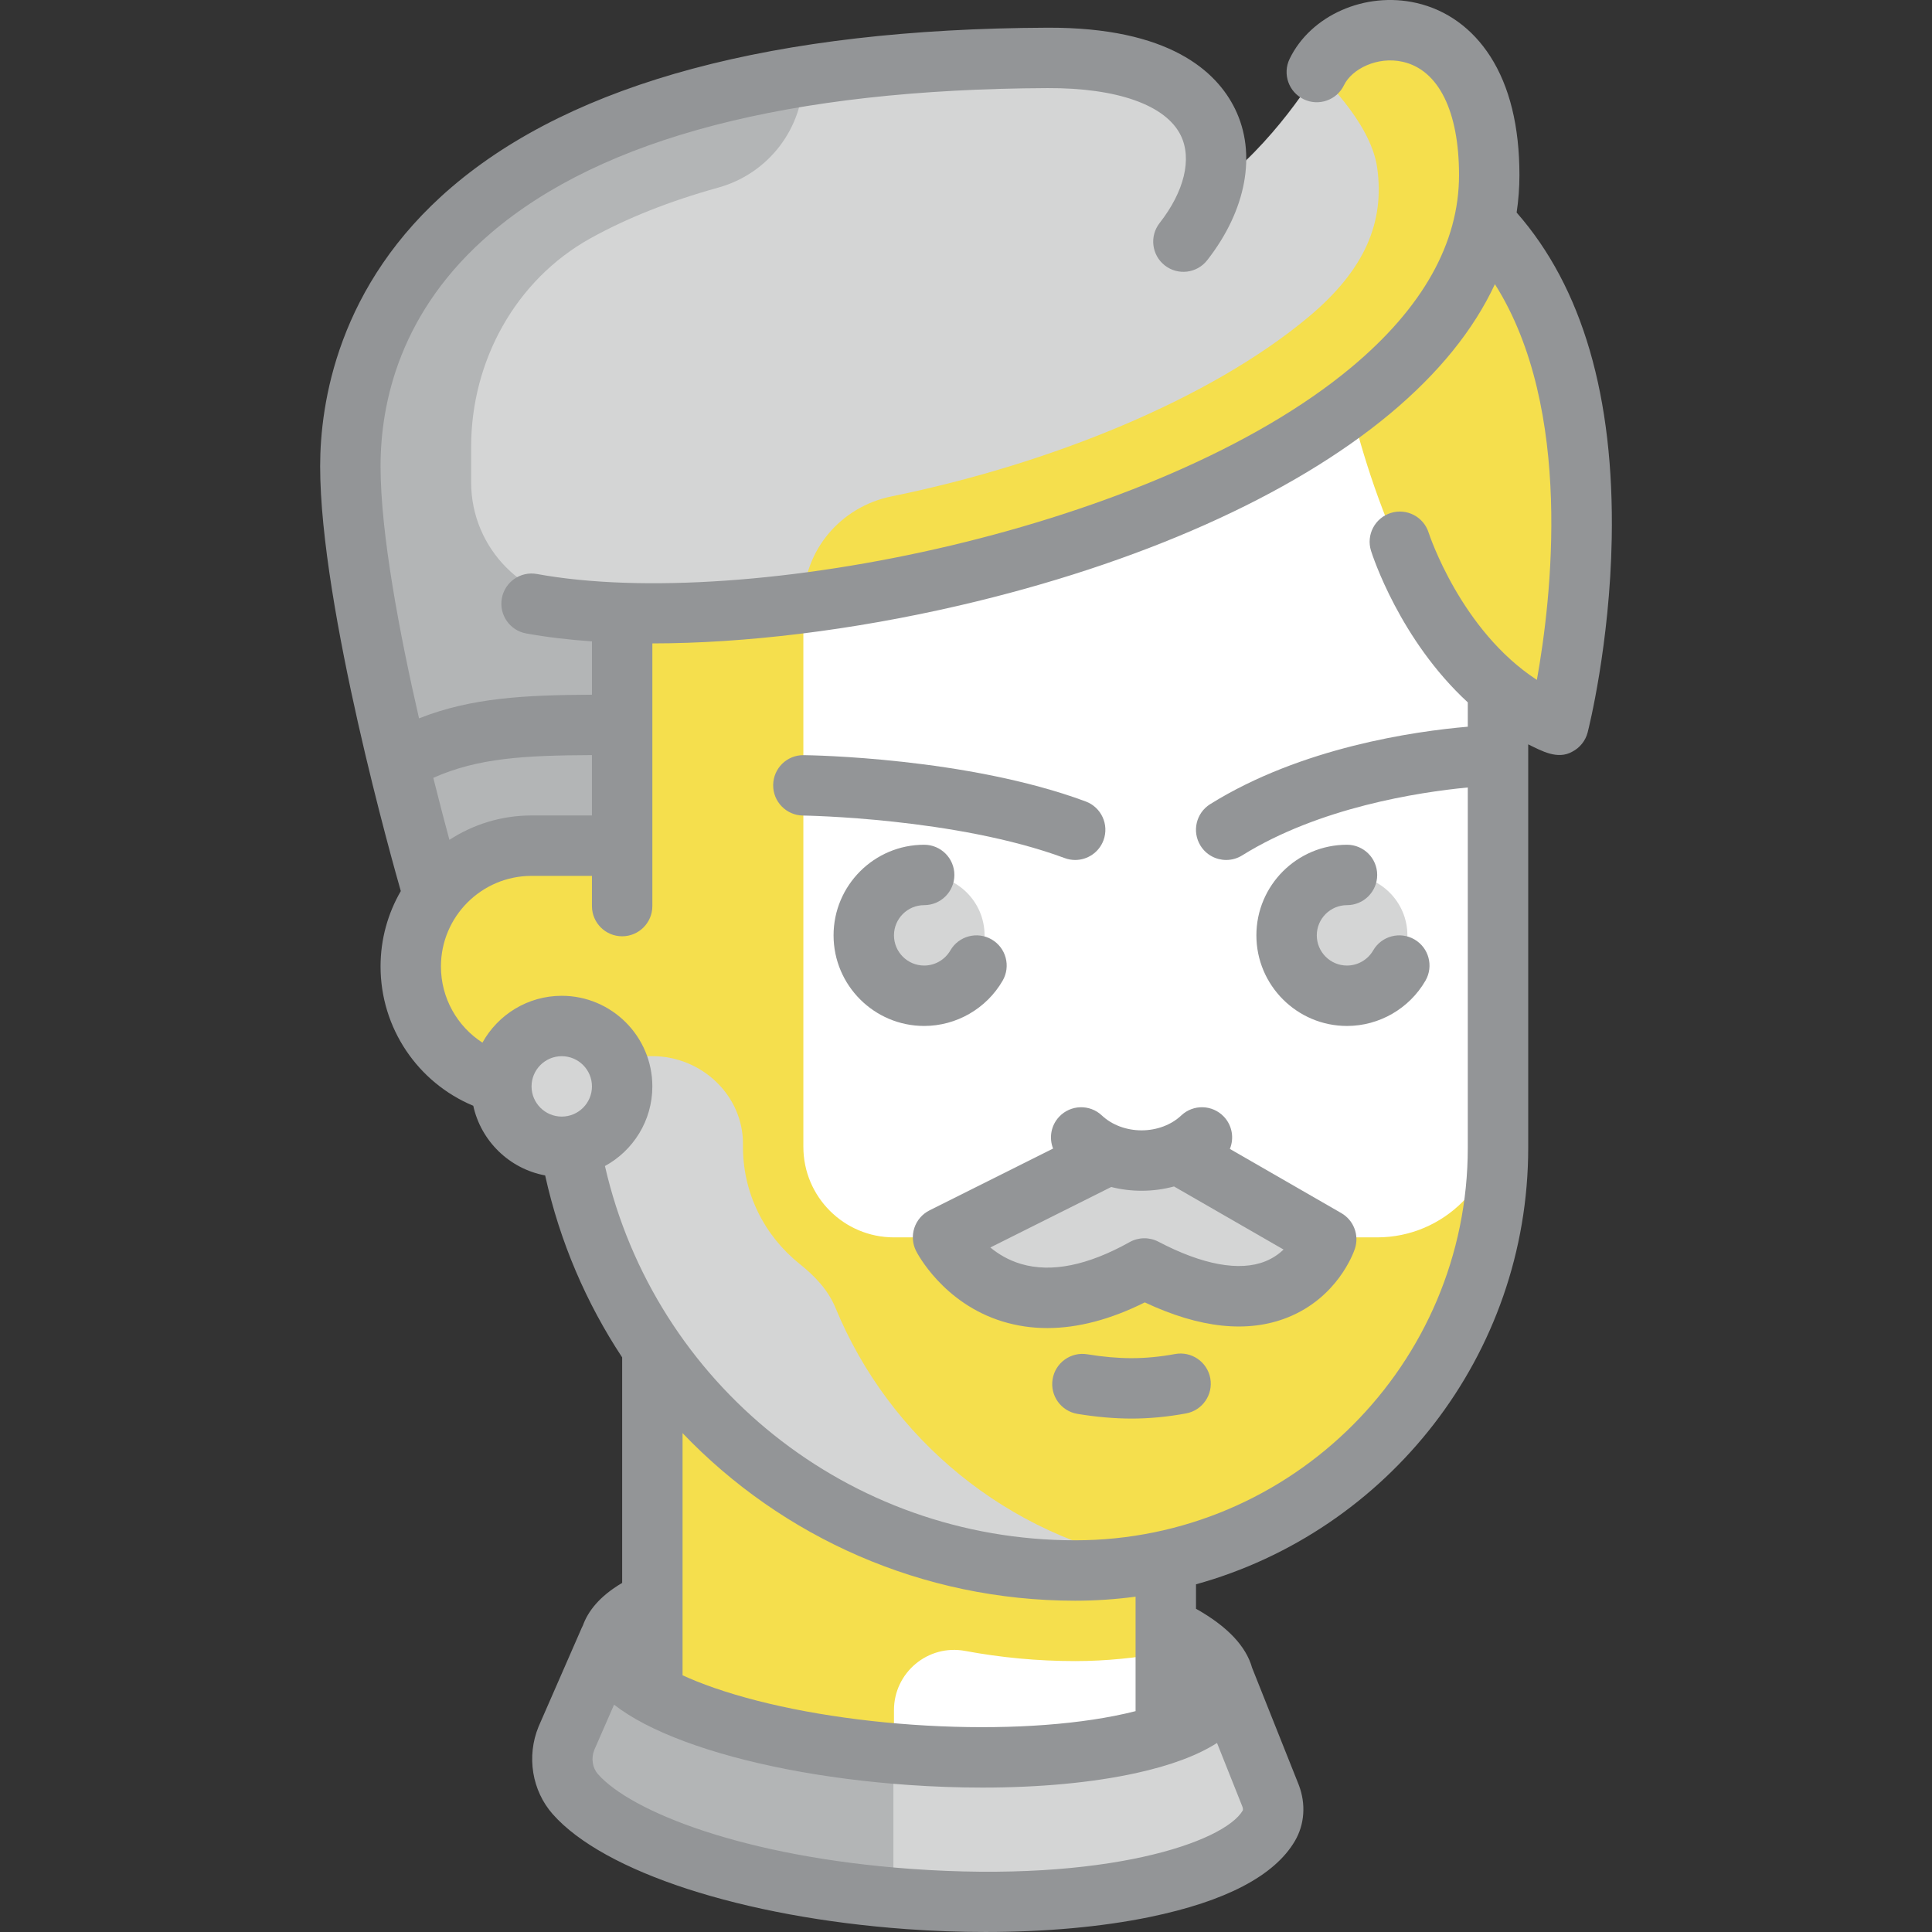 <svg id="Capa_1" enable-background="new 0 0 511.762 511.762" height="512" viewBox="0 0 511.762 511.762" width="512" xmlns="http://www.w3.org/2000/svg"><rect x="0" y="0" width="511.762" height="511.762" fill="#333333" stroke="none"/><g><g><g><path d="m228.8 423.763h80v48h-80z" fill="#fff"/></g><g><path d="m148.8 111.763v112h-8c-17.673 0-32 14.327-32 32s14.327 32 32 32h8.404c4.164 71.366 63.186 128 135.596 128 61.856 0 112-50.144 112-112v-192z" fill="#fff"/></g><path d="m396.8 303.764s-.039-12.753-.028-8.109c.042 17.705-14.295 32.109-32 32.109h-127.972c-13.255 0-24-10.745-24-24v-152h-48v72h-22.625c-16.713 0-31.638 12.218-33.225 28.856-1.821 19.085 13.139 35.144 31.85 35.144h8.447c1.489 25.483 9.97 49.086 23.553 68.906v123.094h64v-26.764c0-9.984 9.036-17.521 18.852-15.693 9.467 1.763 19.208 2.692 29.148 2.692 8.202 0 16.195-.854 24-2.251v-24.569c50.321-10.989 88-55.799 88-109.415z" fill="#f5df4d"/><g><circle cx="244.8" cy="247.763" fill="#d4d5d5" r="16"/></g><g><circle cx="356.8" cy="247.763" fill="#d4d5d5" r="16"/></g><g><circle cx="148.8" cy="287.763" fill="#d4d5d5" r="16"/></g><g><path d="m211.843 334.818c-9.267-7.392-15.201-18.743-15.04-31.564.164-13.059-10.943-23.491-24.003-23.491h-24v8h.404c4.164 71.366 63.186 128 135.596 128 6.865 0 13.56-.686 20.08-1.871-37.976-6.829-69.263-32.749-83.591-67.512-1.929-4.681-5.488-8.404-9.446-11.562z" fill="#d4d5d5"/></g><g><path d="m348.8 19.077s-11.2 19.086-28.024 31.239c5.443-17.882-5.688-35.14-43.31-34.984-160.666.667-184.666 70.667-184.666 108.167s21 110 21 110l3.686.47c5.84-6.245 14.089-10.205 23.314-10.205h24v-61.471c83.69 2.774 229.678-40.054 229.678-115.93 0-46.962-37.678-43.855-45.678-27.286z" fill="#d4d5d5"/></g><g><path d="m212.8 20.193v-.015c-42.168 6.788-69.916 20.06-88 35.54v-.041c-26.009 22.256-32 49.091-32 67.82 0 37.5 21 110 21 110l3.686.47c5.84-6.245 14.089-10.205 23.314-10.205h24v-61.471-2.529h-8c-17.673 0-32-14.327-32-32v-9.413c0-22.7 11.735-44.176 31.575-55.207 9.645-5.362 20.978-9.864 33.913-13.455 13.268-3.683 22.512-15.723 22.512-29.494z" fill="#b3b5b6"/></g><g><path d="m310.794 305.999h-19.334l-43.5 21.765s15 29.667 53.333 8.235c38.667 20.265 48.167-7.735 48.167-7.735z" fill="#d4d5d5"/></g><g><path d="m326.848 450.753c-16.171 9.242-48.939 14.049-86.311 11.342-35.918-2.602-66.647-11.459-82.011-22.332l-8.625 19.733c-2.05 4.999-1.221 10.781 2.356 14.831 11.724 13.274 46.525 24.743 88.28 27.768 47.12 3.413 87.027-5.092 95.416-19.412 1.397-2.386 1.45-5.331.466-7.915z" fill="#d4d5d5"/></g><g><path d="m236.653 461.724c-34.218-2.944-63.329-11.488-78.127-21.961l-8.625 19.733c-2.05 4.999-1.221 10.781 2.356 14.831 11.356 12.858 44.389 23.998 84.396 27.435z" fill="#b3b5b6"/></g><path d="m393.266 58.172c.793-3.842 1.211-7.778 1.211-11.81 0-46.961-37.678-43.854-45.678-27.286 0 0 14.256 12.851 16 25.353 2 14.333-3.133 26.97-18.25 39.583-25.879 21.589-68.051 38.851-110.43 47.484-13.501 2.75-23.32 14.392-23.32 28.17 50.815-6.485 108.525-24.4 145.006-52.055 3.923 16.44 19.778 72.826 54.994 84.387.001.001 23.93-88.082-19.533-133.826z" fill="#f5df4d"/></g><g fill="#939597"><path d="m302.383 299.415c-4.024 0-7.855-1.436-10.511-3.94-3.213-3.031-8.277-2.883-11.309.33-2.199 2.331-2.717 5.632-1.614 8.428l-32.73 16.375c-1.903.952-3.348 2.623-4.016 4.643s-.503 4.223.457 6.122c.285.563 7.161 13.859 22.942 18.679 3.795 1.159 7.738 1.738 11.821 1.737 8.091 0 16.728-2.272 25.82-6.802 14.586 6.859 27.306 8.202 37.849 3.984 13.077-5.23 17.339-16.832 17.782-18.138 1.228-3.617-.273-7.597-3.583-9.503l-29.515-16.995c1.157-2.817.651-6.171-1.574-8.531-3.033-3.213-8.096-3.362-11.309-.33-2.654 2.505-6.485 3.941-10.51 3.941zm32.769 34.7c-6.818 2.728-16.606.929-28.305-5.203-2.393-1.254-5.259-1.215-7.617.103-11.089 6.199-20.76 8.15-28.741 5.798-3.383-.997-6.085-2.656-8.16-4.373l32.017-16.019c2.582.65 5.277.994 8.038.994 2.96 0 5.847-.391 8.596-1.137l29.026 16.713c-1.244 1.181-2.842 2.32-4.854 3.124z"/><path d="m311.26 358.665c-3.933.729-7.816 1.098-11.542 1.098-3.611 0-7.549-.346-11.704-1.029-4.361-.716-8.475 2.237-9.191 6.597-.717 4.359 2.237 8.475 6.597 9.191 5.01.823 9.821 1.241 14.299 1.241 4.702 0 9.565-.459 14.457-1.366 4.345-.805 7.214-4.979 6.409-9.323-.806-4.343-4.983-7.212-9.325-6.409z"/><path d="m265.584 259.77c2.212-3.824.906-8.718-2.918-10.931s-8.718-.906-10.931 2.918c-1.429 2.471-4.086 4.005-6.934 4.005-4.411 0-8-3.589-8-8s3.589-8 8-8c4.418 0 8-3.582 8-8s-3.582-8-8-8c-13.234 0-24 10.766-24 24s10.766 24 24 24c8.539.001 16.503-4.594 20.783-11.992z"/><path d="m356.8 271.763c8.54 0 16.503-4.595 20.784-11.993 2.212-3.824.906-8.718-2.918-10.931-3.824-2.212-8.719-.906-10.931 2.918-1.429 2.471-4.086 4.005-6.934 4.005-4.411 0-8-3.589-8-8s3.589-8 8-8c4.418 0 8-3.582 8-8s-3.582-8-8-8c-13.234 0-24 10.766-24 24s10.765 24.001 23.999 24.001z"/><path d="m284.799 227.797c3.25 0 6.305-1.995 7.501-5.22 1.537-4.143-.576-8.747-4.718-10.283-31.391-11.644-72.938-12.244-74.691-12.264-4.449-.055-8.038 3.489-8.089 7.906s3.489 8.04 7.906 8.093c.402.004 40.559.602 69.311 11.266.916.341 1.856.502 2.78.502z"/><path d="m401.736 56.306c.489-3.275.742-6.586.742-9.936 0-12.883-2.599-23.461-7.723-31.438-4.765-7.417-11.534-12.31-19.577-14.15-13.566-3.104-28.003 3.269-33.582 14.824-1.921 3.979-.253 8.762 3.726 10.683 3.978 1.921 8.762.253 10.683-3.726 2.048-4.242 8.807-7.739 15.605-6.184 9.449 2.162 14.869 13.093 14.869 29.991 0 18.006-9.601 35.145-28.535 50.939-51.255 42.758-159.916 64.908-215.708 54.74-4.351-.792-8.513 2.089-9.305 6.436s2.089 8.512 6.436 9.305c5.365.978 11.215 1.67 17.435 2.104v14.126c-17.802.088-31.999.799-45.806 6.268-5.121-22.301-10.194-48.901-10.194-66.782 0-16.794 5.08-41.15 29.278-61.812 29.473-25.167 79.073-38.071 147.42-38.354 18.466-.078 31.332 4.494 35.272 12.542 3.025 6.177.93 14.848-5.604 23.192-2.724 3.479-2.112 8.507 1.367 11.231 3.478 2.723 8.507 2.111 11.23-1.367 10.405-13.289 13.162-28.277 7.376-40.093-4.84-9.885-17.352-21.649-49.708-21.505-72.238.3-125.311 14.493-157.745 42.187-30.355 25.918-34.888 57.476-34.888 73.979 0 37.348 19.677 106.659 21.365 112.528-3.405 5.882-5.365 12.7-5.365 19.972 0 16.318 9.857 30.768 24.56 36.905 2.051 9.359 9.576 16.687 19.039 18.448 3.89 17.586 10.91 33.831 20.401 48.196v59.741c-6.16 3.618-9.115 7.67-10.404 11.28-.1.186-.198.373-.284.57l-11.395 26.071c-.024.055-.048.111-.071.167-3.217 7.841-1.741 16.933 3.761 23.162 13.564 15.358 50.343 27.311 93.698 30.451 7.061.511 14.077.764 20.936.764 15.82 0 30.794-1.345 43.491-3.964 20.127-4.152 33.071-10.931 38.469-20.146 2.572-4.389 2.951-9.785 1.042-14.804-.015-.039-.03-.078-.045-.116l-12.334-30.949c-1.618-5.756-6.589-10.994-14.863-15.639v-6.477c50.682-14.039 88-60.571 88-115.661v-106.834c3.545 1.724 7.737 4.137 11.643 1.958 2.043-1.045 3.539-2.917 4.107-5.141.239-.936 5.862-23.227 6.373-51.336.682-37.519-7.791-66.551-25.188-86.346zm-244.936 143.713v15.987h-16c-8.02 0-15.49 2.381-21.757 6.461-1.159-4.293-2.645-9.931-4.269-16.429 11.857-5.273 24.105-5.937 42.026-6.019zm-8 95.752c-4.411 0-8-3.589-8-8s3.589-8 8-8 8 3.589 8 8-3.589 8-8 8zm173.572 165.917 6.731 16.889c.188.52.135.904.093.987-4.951 8.451-36.323 19.213-87.934 15.476-44.561-3.228-74.19-15.266-82.862-25.085-1.485-1.681-1.866-4.198-.978-6.43l5.236-11.979c4.555 3.547 10.798 6.803 18.719 9.748 15.748 5.854 36.797 9.945 59.271 11.519 6.645.465 13.195.695 19.553.695 15.145 0 29.187-1.305 40.745-3.843 9.127-2.005 16.274-4.672 21.426-7.977zm-141.572-17.932v-64.14c26.355 27.568 63.432 44.39 104 44.39 5.425 0 10.764-.369 16-1.069v30.319c-1.706.438-3.577.864-5.641 1.27-14.66 2.884-33.621 3.709-53.394 2.325-19.771-1.384-38.434-4.844-52.549-9.741-3.299-1.145-6.077-2.273-8.416-3.354zm226.299-263.663c-20.127-13.093-28.518-38.524-28.672-39.001-1.332-4.207-5.82-6.542-10.031-5.216-4.214 1.328-6.554 5.82-5.227 10.034.39 1.238 7.627 23.565 25.63 40.137v6.449c-14.032 1.201-44.092 5.466-68.231 20.508-3.75 2.336-4.896 7.271-2.559 11.021 1.517 2.434 4.126 3.77 6.797 3.77 1.444 0 2.907-.391 4.223-1.211 20.392-12.708 46.68-16.737 59.77-17.996v95.419c0 57.346-46.654 104-104 104-59.936 0-111.297-41.312-124.558-99.143 7.475-4.071 12.558-11.999 12.558-21.092 0-13.234-10.766-24-24-24-9.032 0-16.912 5.017-21.006 12.409-6.708-4.326-10.994-11.84-10.994-20.173 0-13.234 10.767-24 24-24h16v8c0 4.418 3.582 8 8 8s8-3.582 8-8v-69.578c24.448-.013 52.947-3.454 81.402-10.06 47.468-11.02 87.951-29.051 113.991-50.774 12.876-10.741 22.156-22.218 27.79-34.322 20.951 33.096 14.932 83.597 11.117 104.819z"/></g></g></svg>